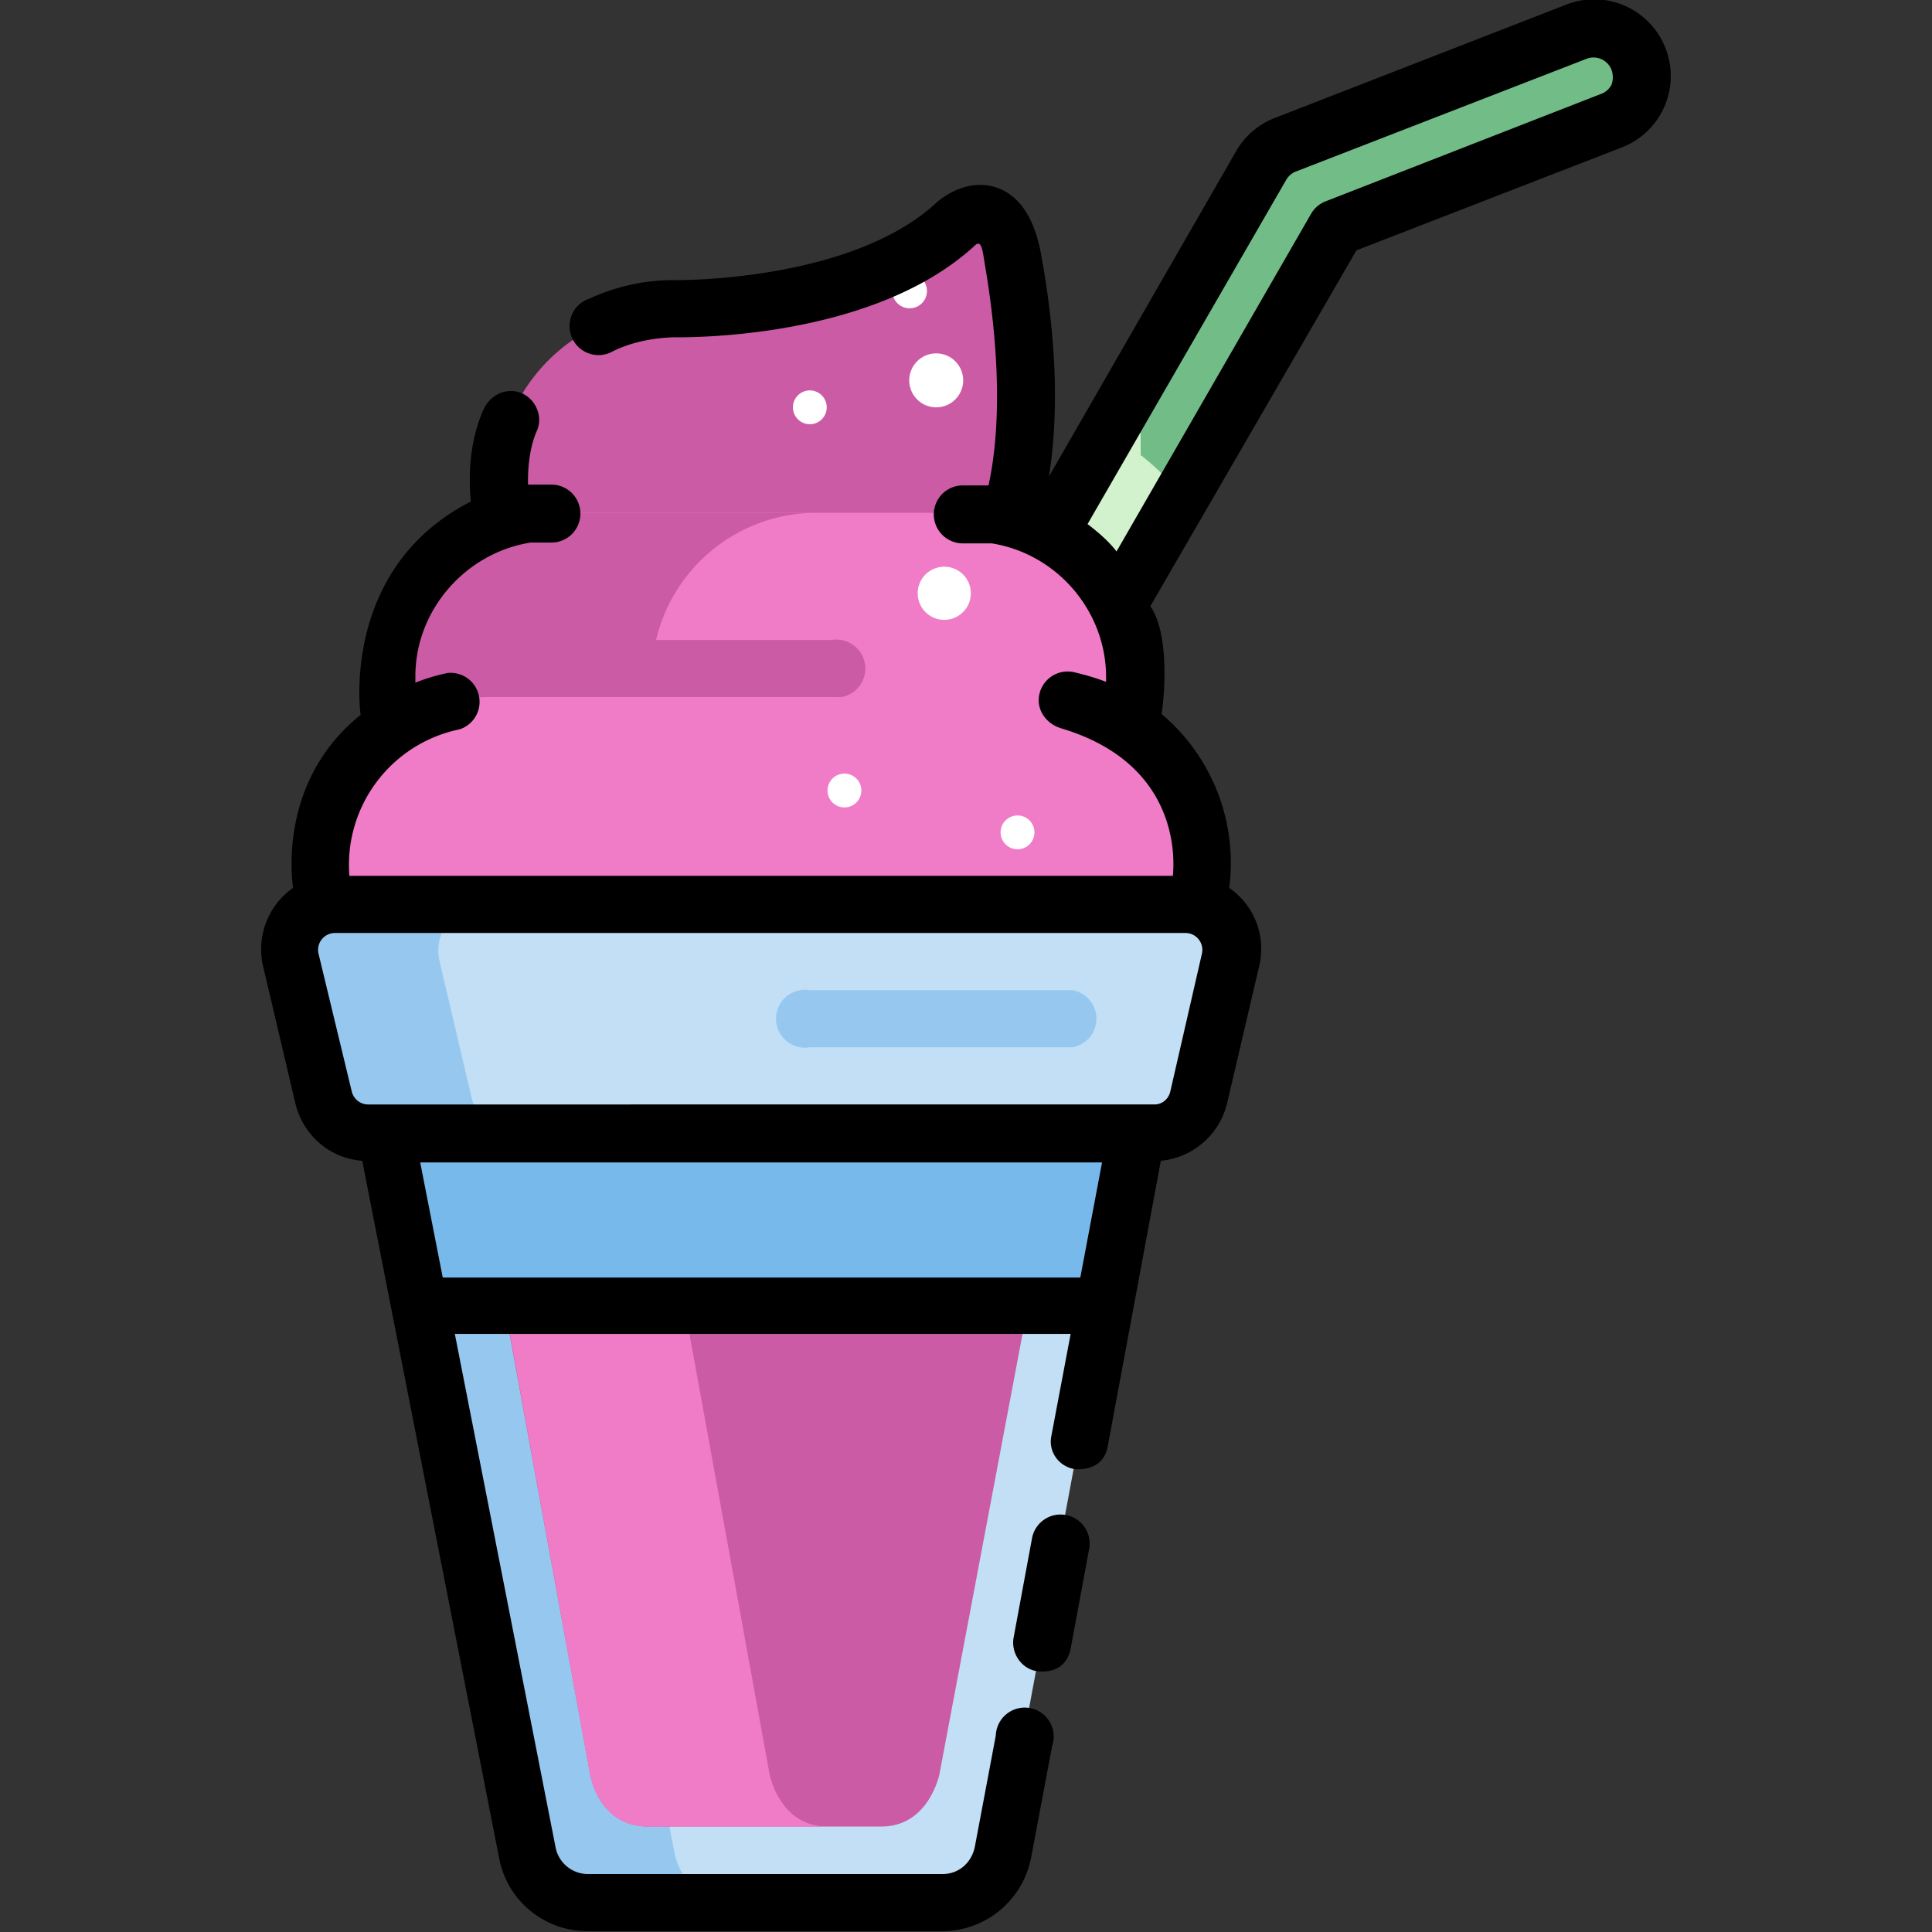 <svg xmlns="http://www.w3.org/2000/svg" width="24" height="24" fill="none">
    <rect width="100%" height="100%" fill="#333333" stroke="none"/>
    <g clip-path="url(#a)">
        <path fill="#CC5BA5"
            d="M11.86 2.79c-1.2 1.09-3.5 1.05-3.5 1.05-1.2 0-2.17.97-2.17 2.16 0 1.2.98 2.17 2.17 2.17h1.95c.53 0 1.01-.2 1.39-.5 1.26-.88 1.12-3.06.9-4.4-.18-1-.74-.48-.74-.48Z" />
        <path fill="#72BD87"
            d="M11.49 10.63c.27.12.6.01.75-.25l4.36-7.55L20 1.5A.6.6 0 1 0 19.58.4l-3.6 1.4a.6.6 0 0 0-.3.25L11.2 9.8a.6.6 0 0 0 .28.84Z" />
        <path fill="#D2F2CD"
            d="M14.17 5.66c0-.28 0-.59-.05-.92l-2.91 5.05a.6.6 0 0 0 1.03.59l2.44-4.23a3.5 3.5 0 0 0-.5-.49Z" />
        <path fill="#CC5BA5"
            d="M11.85 7.55h-.68c-.82 0-1.53-.48-1.87-1.18h.84a.36.36 0 1 0 0-.71H9.1l-.01-.19c0-.55.47-1.35.9-1.82-.87.2-1.64.19-1.64.19-1.2 0-2.17.97-2.17 2.16 0 1.2.98 2.17 2.17 2.17h1.95c.53 0 1.01-.2 1.39-.5l.15-.12Z" />
        <path fill="#F07CC8"
            d="M12.06 10.55H6.85A2.04 2.04 0 0 1 4.8 8.51v-.1c0-1.12.92-2.04 2.04-2.04h5.21c1.12 0 2.04.92 2.04 2.04v.1c0 1.13-.92 2.04-2.04 2.04Z" />
        <path fill="#CC5BA5"
            d="M10.34 7.95H8.15a2.05 2.05 0 0 1 1.99-1.58h-3.3c-1.11 0-2.03.92-2.03 2.04v.1c0 1.13.92 2.04 2.04 2.04h3.29A2.04 2.04 0 0 1 8.1 8.66h2.23a.36.36 0 1 0 0-.71Z" />
        <path fill="#F07CC8"
            d="M12.86 12.81h-6.8a2.08 2.08 0 0 1-2.08-2.07c0-1.14.93-2.08 2.08-2.08h6.8a2.08 2.08 0 0 1 0 4.15Z" />
        <path fill="#F07CC8"
            d="M7.27 10.74c0-1.14.93-2.08 2.07-2.08H6.06a2.08 2.08 0 0 0 0 4.15h3.28a2.08 2.08 0 0 1-2.07-2.07Z" />
        <path fill="#C2DFF6"
            d="m4.69 13.56 1.85 9.46c.07.36.39.62.75.62h4.4c.38 0 .7-.26.76-.63l1.77-9.5-9.53.05Z" />
        <path fill="#96C8EF"
            d="m4.69 13.56 1.85 9.46c.07.36.39.62.75.62h1.84a.77.77 0 0 1-.75-.62l-1.85-9.46H4.69Z" />
        <path fill="#5AAAE7" d="m4.69 13.56.52 2.66h1.84l-.52-2.66H4.69Z" opacity=".5" />
        <path fill="#CC5BA5"
            d="m5.7 13.13 1.63 8.91s.1.65.72.65h2.9c.59 0 .72-.65.72-.65l1.68-8.9H5.7Z" />
        <path fill="#F07CC8"
            d="m9.56 22.04-1.62-8.9H5.71l1.62 8.9s.1.65.72.65h2.9-.67c-.6 0-.72-.65-.72-.65Z" />
        <path fill="#78B9EB" d="M5.21 16.22h8.51l.5-2.7-9.53.04.52 2.66Z" />
        <path fill="#C2DFF6"
            d="M15.18 11.45a.57.57 0 0 0-.44-.22H4.18a.57.57 0 0 0-.56.7l.4 1.7c.06.27.3.45.56.45h9.75c.27 0 .5-.18.56-.44l.4-1.7a.57.57 0 0 0-.1-.5Z" />
        <path fill="#96C8EF"
            d="m5.86 13.64-.4-1.7a.57.57 0 0 1 .56-.7H4.18a.57.57 0 0 0-.56.7l.4 1.7c.06.26.3.44.56.44h1.84a.57.57 0 0 1-.56-.44ZM13.32 13.01h-3.26a.36.36 0 1 1 0-.71h3.26a.36.36 0 0 1 0 .71Z" />
        <path fill="#fff"
            d="M11.73 7.7a.33.33 0 1 0 0-.66.33.33 0 0 0 0 .66ZM11.63 5.06a.33.33 0 1 0 0-.67.33.33 0 0 0 0 .67ZM12.64 10.55a.21.21 0 1 0 0-.42.21.21 0 0 0 0 .42ZM10.49 10.03a.21.21 0 1 0 0-.42.21.21 0 0 0 0 .42ZM11.3 3.83a.21.21 0 1 0 0-.43.21.21 0 0 0 0 .43ZM10.06 5.27a.21.21 0 1 0 0-.42.21.21 0 0 0 0 .42Z" />
        <path fill="#000"
            d="M13.24 18.82a.36.36 0 0 0-.42.29l-.23 1.24c-.03.19.1.38.29.41.02 0 .35.06.42-.28l.23-1.24a.36.36 0 0 0-.29-.42Z" />
        <path fill="#000"
            d="M20.69.6a.95.95 0 0 0-1.24-.54l-3.6 1.4a.95.95 0 0 0-.49.41l-2.33 4.05c.12-.75.1-1.66-.09-2.72-.08-.48-.27-.77-.56-.87-.39-.13-.72.16-.76.2-1.08.98-3.23.95-3.25.95h-.01c-.36 0-.71.08-1.04.23a.36.36 0 1 0 .3.65c.23-.11.48-.16.74-.17.14 0 2.47.04 3.75-1.14.09-.09.1.1.13.27.13.77.23 1.83.04 2.71h-.32a.36.36 0 1 0 0 .72h.36c.81.13 1.42.84 1.42 1.66v.06c-.13-.05-.27-.09-.4-.12a.36.36 0 0 0-.43.28c-.04.2.1.37.28.42 1.56.47 1.38 1.78 1.38 1.83H4.34a1.72 1.72 0 0 1 1.37-1.82.36.36 0 0 0-.15-.7 2.4 2.4 0 0 0-.4.12V8.4c0-.82.62-1.53 1.43-1.66h.26a.36.36 0 1 0 0-.72h-.29s-.02-.38.11-.67c.08-.18-.02-.4-.2-.47-.19-.07-.38.03-.46.2-.23.5-.17 1.07-.16 1.15-1.57.8-1.39 2.52-1.37 2.65-1.03.83-.85 2.05-.84 2.15a.93.93 0 0 0-.37.98l.4 1.7c.1.4.43.68.83.71l1.7 8.66c.1.53.56.91 1.1.91h4.4c.55 0 1.01-.39 1.11-.92l.26-1.38a.36.36 0 1 0-.7-.13l-.26 1.38c-.04.2-.2.34-.4.34H7.3a.41.41 0 0 1-.4-.34l-1.25-6.37h7.65l-.24 1.27c-.04.2.1.38.29.41.02 0 .35.04.41-.28l.66-3.55c.4-.04.72-.32.82-.7l.4-1.71a.92.92 0 0 0-.37-.98 2.42 2.42 0 0 0-.84-2.16c.02-.12.12-.96-.14-1.34l2.56-4.42 3.3-1.28a.95.95 0 0 0 .54-1.23Zm-7.26 15.27H5.5l-.28-1.43h8.47l-.27 1.43Zm1.3-4.28a.21.21 0 0 1 .2.26l-.39 1.7c-.02.1-.1.17-.2.17H4.57a.21.21 0 0 1-.2-.16l-.41-1.7a.21.21 0 0 1 .2-.27h10.57Zm5.29-10.54a.24.24 0 0 1-.14.12L16.47 2.5a.36.36 0 0 0-.18.15l-2.42 4.2c-.1-.13-.23-.24-.36-.34l2.47-4.28a.24.24 0 0 1 .12-.1l3.61-1.4a.24.24 0 0 1 .31.14c.02.06.02.12 0 .18Z" />
    </g>
    <defs>
        <clipPath id="a">
            <path fill="#fff" d="M0 0h24v24H0z" />
        </clipPath>
    </defs>
</svg>
